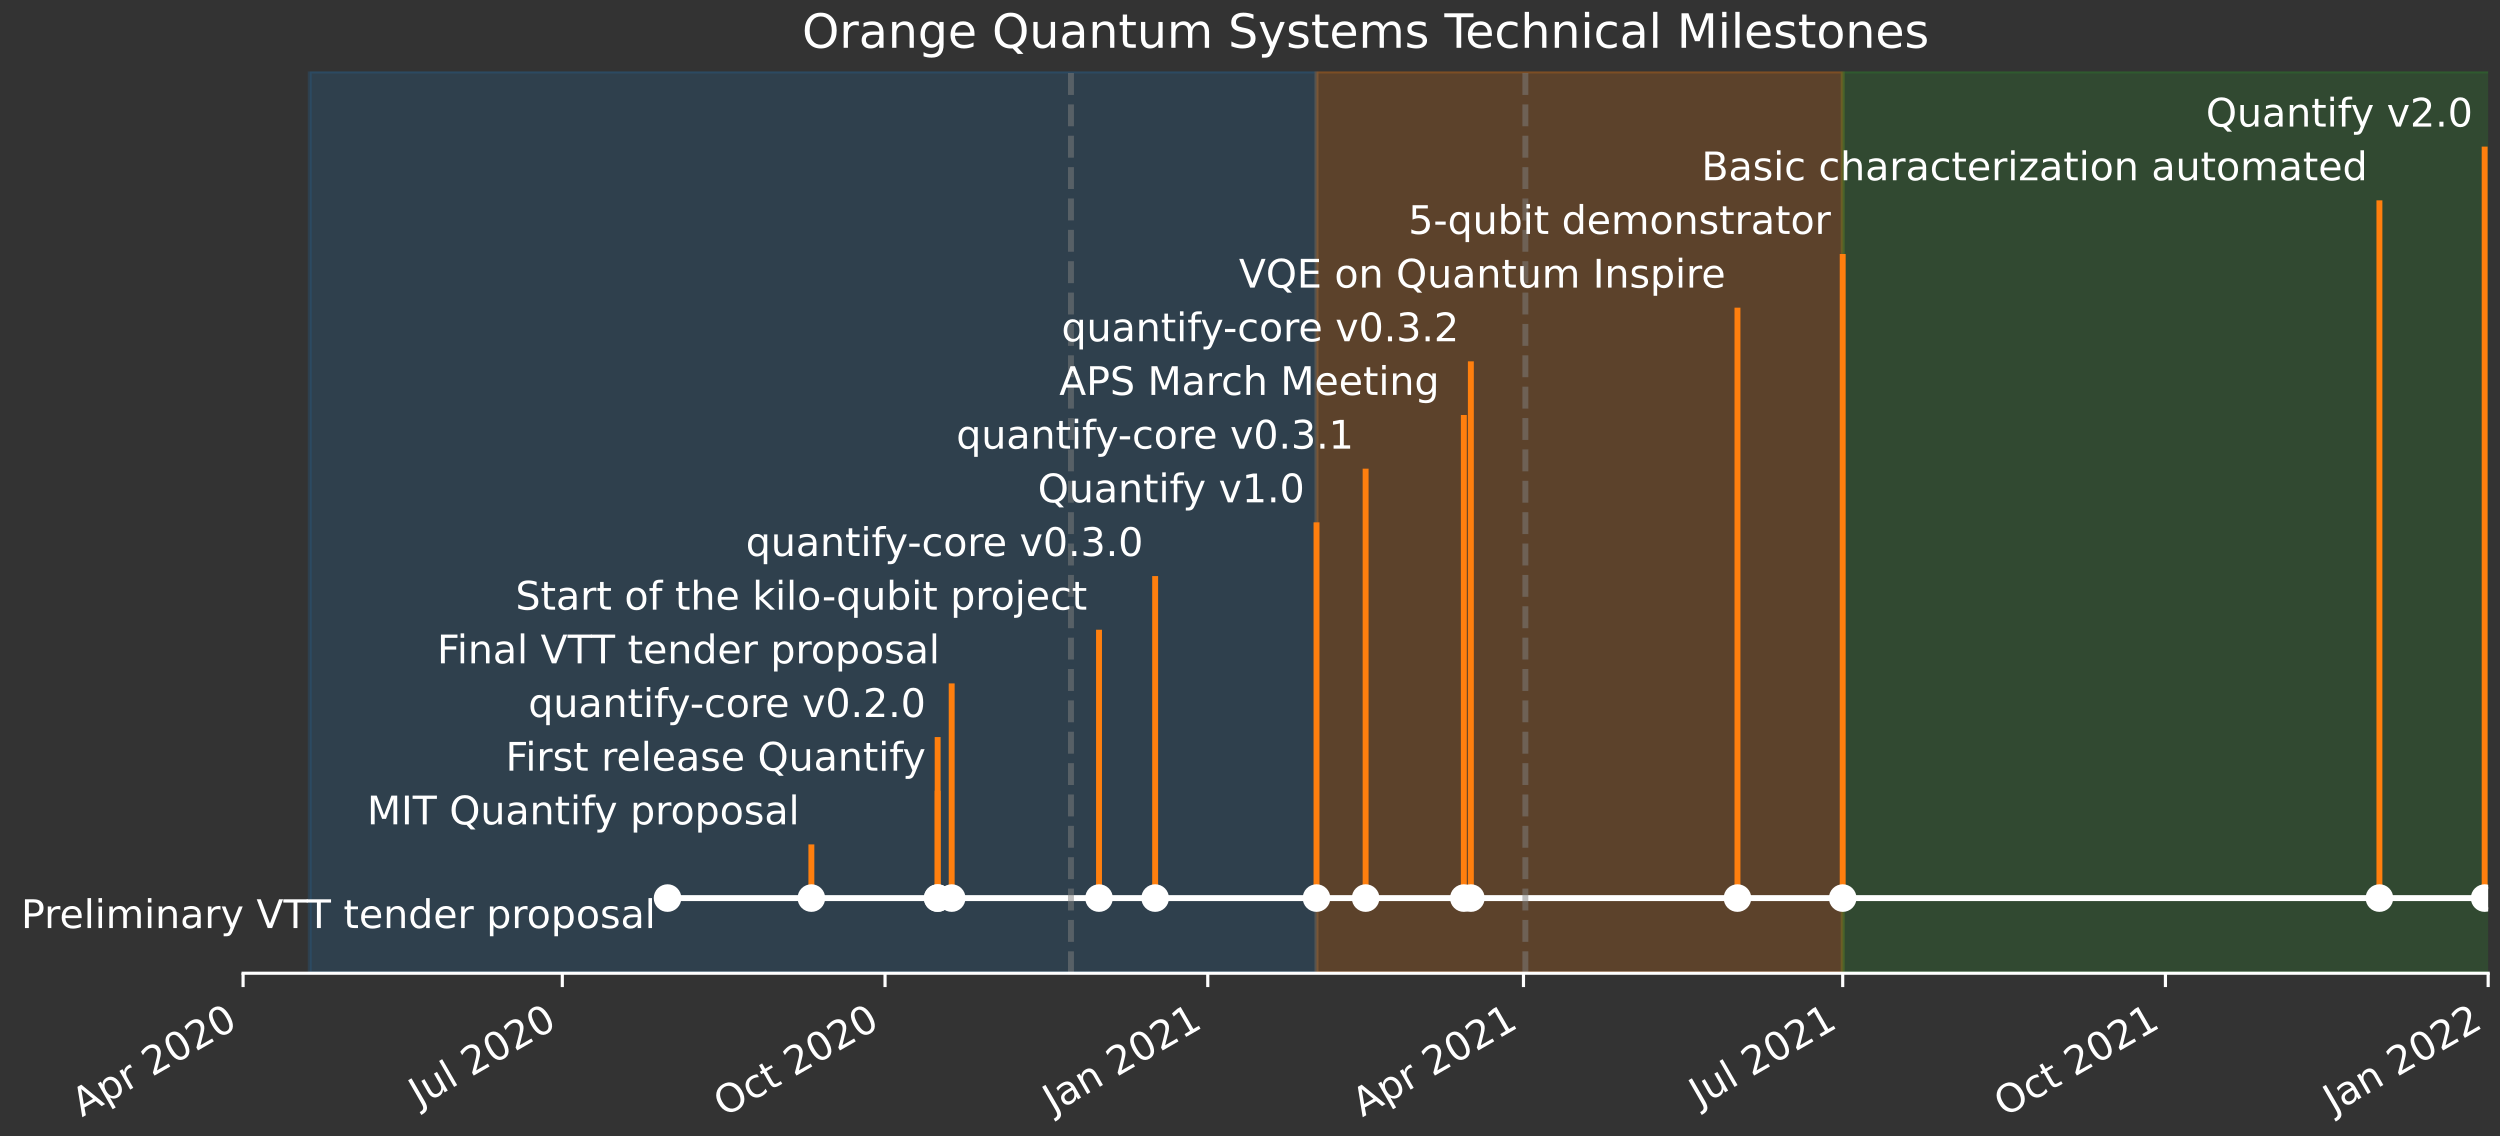 <?xml version="1.0" encoding="utf-8" standalone="no"?>
<!DOCTYPE svg PUBLIC "-//W3C//DTD SVG 1.1//EN"
  "http://www.w3.org/Graphics/SVG/1.1/DTD/svg11.dtd">
<!-- Created with matplotlib (https://matplotlib.org/) -->
<svg height="288pt" version="1.1" viewBox="0 0 633.6 288" width="633.6pt" xmlns="http://www.w3.org/2000/svg" xmlns:xlink="http://www.w3.org/1999/xlink">
 <rect x="0" y="0" width="633.6" height="288" fill="#333333" stroke="none"/>
 <defs>
  <style type="text/css">*{stroke-linecap:butt;stroke-linejoin:round;}</style>
 </defs>
 <g id="figure_1">
  <g id="patch_1">
   <path d="M 0 288 
L 633.6 288 
L 633.6 0 
L 0 0 
z
" style="fill:none;opacity:0;"/>
  </g>
  <g id="axes_1">
   <g id="patch_2">
    <path d="M 61.608 246.654 
L 630.6 246.654 
L 630.6 18.118 
L 61.608 18.118 
z
" style="fill:none;opacity:0;"/>
   </g>
   <g id="patch_3">
    <path clip-path="url(#pd75d0e7628)" d="M 78.5 246.654 
L 78.5 18.118 
L 333.657 18.118 
L 333.657 246.654 
z
" style="fill:#1f77b4;opacity:0.2;stroke:#1f77b4;stroke-linejoin:miter;"/>
   </g>
   <g id="patch_4">
    <path clip-path="url(#pd75d0e7628)" d="M 333.657 246.654 
L 333.657 18.118 
L 467.014 18.118 
L 467.014 246.654 
z
" style="fill:#ff7f0e;opacity:0.2;stroke:#ff7f0e;stroke-linejoin:miter;"/>
   </g>
   <g id="patch_5">
    <path clip-path="url(#pd75d0e7628)" d="M 467.014 246.654 
L 467.014 18.118 
L 1632.559 18.118 
L 1632.559 246.654 
z
" style="fill:#2ca02c;opacity:0.2;stroke:#2ca02c;stroke-linejoin:miter;"/>
   </g>
   <g id="matplotlib.axis_1">
    <g id="xtick_1">
     <g id="line2d_1">
      <defs>
       <path d="M 0 0 
L 0 3.5 
" id="m4b0758c181" style="stroke:#ffffff;stroke-width:0.8;"/>
      </defs>
      <g>
       <use style="fill:#ffffff;stroke:#ffffff;stroke-width:0.8;" x="61.608" xlink:href="#m4b0758c181" y="246.654"/>
      </g>
     </g>
     <g id="text_1">
      <!-- Apr 2020 -->
      <g style="fill:#ffffff;" transform="translate(20.793 283.199)rotate(-30)scale(0.1 -0.1)">
       <defs>
        <path d="M 34.188 63.188 
L 20.797 26.906 
L 47.609 26.906 
z
M 28.609 72.906 
L 39.797 72.906 
L 67.578 0 
L 57.328 0 
L 50.688 18.703 
L 17.828 18.703 
L 11.188 0 
L 0.781 0 
z
" id="DejaVuSans-65"/>
        <path d="M 18.109 8.203 
L 18.109 -20.797 
L 9.078 -20.797 
L 9.078 54.688 
L 18.109 54.688 
L 18.109 46.391 
Q 20.953 51.266 25.266 53.625 
Q 29.594 56 35.594 56 
Q 45.562 56 51.781 48.094 
Q 58.016 40.188 58.016 27.297 
Q 58.016 14.406 51.781 6.484 
Q 45.562 -1.422 35.594 -1.422 
Q 29.594 -1.422 25.266 0.953 
Q 20.953 3.328 18.109 8.203 
z
M 48.688 27.297 
Q 48.688 37.203 44.609 42.844 
Q 40.531 48.484 33.406 48.484 
Q 26.266 48.484 22.188 42.844 
Q 18.109 37.203 18.109 27.297 
Q 18.109 17.391 22.188 11.75 
Q 26.266 6.109 33.406 6.109 
Q 40.531 6.109 44.609 11.75 
Q 48.688 17.391 48.688 27.297 
z
" id="DejaVuSans-112"/>
        <path d="M 41.109 46.297 
Q 39.594 47.172 37.812 47.578 
Q 36.031 48 33.891 48 
Q 26.266 48 22.188 43.047 
Q 18.109 38.094 18.109 28.812 
L 18.109 0 
L 9.078 0 
L 9.078 54.688 
L 18.109 54.688 
L 18.109 46.188 
Q 20.953 51.172 25.484 53.578 
Q 30.031 56 36.531 56 
Q 37.453 56 38.578 55.875 
Q 39.703 55.766 41.062 55.516 
z
" id="DejaVuSans-114"/>
        <path id="DejaVuSans-32"/>
        <path d="M 19.188 8.297 
L 53.609 8.297 
L 53.609 0 
L 7.328 0 
L 7.328 8.297 
Q 12.938 14.109 22.625 23.891 
Q 32.328 33.688 34.812 36.531 
Q 39.547 41.844 41.422 45.531 
Q 43.312 49.219 43.312 52.781 
Q 43.312 58.594 39.234 62.25 
Q 35.156 65.922 28.609 65.922 
Q 23.969 65.922 18.812 64.312 
Q 13.672 62.703 7.812 59.422 
L 7.812 69.391 
Q 13.766 71.781 18.938 73 
Q 24.125 74.219 28.422 74.219 
Q 39.75 74.219 46.484 68.547 
Q 53.219 62.891 53.219 53.422 
Q 53.219 48.922 51.531 44.891 
Q 49.859 40.875 45.406 35.406 
Q 44.188 33.984 37.641 27.219 
Q 31.109 20.453 19.188 8.297 
z
" id="DejaVuSans-50"/>
        <path d="M 31.781 66.406 
Q 24.172 66.406 20.328 58.906 
Q 16.5 51.422 16.5 36.375 
Q 16.5 21.391 20.328 13.891 
Q 24.172 6.391 31.781 6.391 
Q 39.453 6.391 43.281 13.891 
Q 47.125 21.391 47.125 36.375 
Q 47.125 51.422 43.281 58.906 
Q 39.453 66.406 31.781 66.406 
z
M 31.781 74.219 
Q 44.047 74.219 50.516 64.516 
Q 56.984 54.828 56.984 36.375 
Q 56.984 17.969 50.516 8.266 
Q 44.047 -1.422 31.781 -1.422 
Q 19.531 -1.422 13.062 8.266 
Q 6.594 17.969 6.594 36.375 
Q 6.594 54.828 13.062 64.516 
Q 19.531 74.219 31.781 74.219 
z
" id="DejaVuSans-48"/>
       </defs>
       <use xlink:href="#DejaVuSans-65"/>
       <use x="68.408" xlink:href="#DejaVuSans-112"/>
       <use x="131.885" xlink:href="#DejaVuSans-114"/>
       <use x="172.998" xlink:href="#DejaVuSans-32"/>
       <use x="204.785" xlink:href="#DejaVuSans-50"/>
       <use x="268.408" xlink:href="#DejaVuSans-48"/>
       <use x="332.031" xlink:href="#DejaVuSans-50"/>
       <use x="395.654" xlink:href="#DejaVuSans-48"/>
      </g>
     </g>
    </g>
    <g id="xtick_2">
     <g id="line2d_2">
      <g>
       <use style="fill:#ffffff;stroke:#ffffff;stroke-width:0.8;" x="142.511" xlink:href="#m4b0758c181" y="246.654"/>
      </g>
     </g>
     <g id="text_2">
      <!-- Jul 2020 -->
      <g style="fill:#ffffff;" transform="translate(106.229 280.582)rotate(-30)scale(0.1 -0.1)">
       <defs>
        <path d="M 9.812 72.906 
L 19.672 72.906 
L 19.672 5.078 
Q 19.672 -8.109 14.672 -14.062 
Q 9.672 -20.016 -1.422 -20.016 
L -5.172 -20.016 
L -5.172 -11.719 
L -2.094 -11.719 
Q 4.438 -11.719 7.125 -8.047 
Q 9.812 -4.391 9.812 5.078 
z
" id="DejaVuSans-74"/>
        <path d="M 8.5 21.578 
L 8.5 54.688 
L 17.484 54.688 
L 17.484 21.922 
Q 17.484 14.156 20.5 10.266 
Q 23.531 6.391 29.594 6.391 
Q 36.859 6.391 41.078 11.031 
Q 45.312 15.672 45.312 23.688 
L 45.312 54.688 
L 54.297 54.688 
L 54.297 0 
L 45.312 0 
L 45.312 8.406 
Q 42.047 3.422 37.719 1 
Q 33.406 -1.422 27.688 -1.422 
Q 18.266 -1.422 13.375 4.438 
Q 8.5 10.297 8.5 21.578 
z
M 31.109 56 
z
" id="DejaVuSans-117"/>
        <path d="M 9.422 75.984 
L 18.406 75.984 
L 18.406 0 
L 9.422 0 
z
" id="DejaVuSans-108"/>
       </defs>
       <use xlink:href="#DejaVuSans-74"/>
       <use x="29.492" xlink:href="#DejaVuSans-117"/>
       <use x="92.871" xlink:href="#DejaVuSans-108"/>
       <use x="120.654" xlink:href="#DejaVuSans-32"/>
       <use x="152.441" xlink:href="#DejaVuSans-50"/>
       <use x="216.064" xlink:href="#DejaVuSans-48"/>
       <use x="279.688" xlink:href="#DejaVuSans-50"/>
       <use x="343.311" xlink:href="#DejaVuSans-48"/>
      </g>
     </g>
    </g>
    <g id="xtick_3">
     <g id="line2d_3">
      <g>
       <use style="fill:#ffffff;stroke:#ffffff;stroke-width:0.8;" x="224.304" xlink:href="#m4b0758c181" y="246.654"/>
      </g>
     </g>
     <g id="text_3">
      <!-- Oct 2020 -->
      <g style="fill:#ffffff;" transform="translate(183.497 283.194)rotate(-30)scale(0.1 -0.1)">
       <defs>
        <path d="M 39.406 66.219 
Q 28.656 66.219 22.328 58.203 
Q 16.016 50.203 16.016 36.375 
Q 16.016 22.609 22.328 14.594 
Q 28.656 6.594 39.406 6.594 
Q 50.141 6.594 56.422 14.594 
Q 62.703 22.609 62.703 36.375 
Q 62.703 50.203 56.422 58.203 
Q 50.141 66.219 39.406 66.219 
z
M 39.406 74.219 
Q 54.734 74.219 63.906 63.938 
Q 73.094 53.656 73.094 36.375 
Q 73.094 19.141 63.906 8.859 
Q 54.734 -1.422 39.406 -1.422 
Q 24.031 -1.422 14.812 8.828 
Q 5.609 19.094 5.609 36.375 
Q 5.609 53.656 14.812 63.938 
Q 24.031 74.219 39.406 74.219 
z
" id="DejaVuSans-79"/>
        <path d="M 48.781 52.594 
L 48.781 44.188 
Q 44.969 46.297 41.141 47.344 
Q 37.312 48.391 33.406 48.391 
Q 24.656 48.391 19.812 42.844 
Q 14.984 37.312 14.984 27.297 
Q 14.984 17.281 19.812 11.734 
Q 24.656 6.203 33.406 6.203 
Q 37.312 6.203 41.141 7.25 
Q 44.969 8.297 48.781 10.406 
L 48.781 2.094 
Q 45.016 0.344 40.984 -0.531 
Q 36.969 -1.422 32.422 -1.422 
Q 20.062 -1.422 12.781 6.344 
Q 5.516 14.109 5.516 27.297 
Q 5.516 40.672 12.859 48.328 
Q 20.219 56 33.016 56 
Q 37.156 56 41.109 55.141 
Q 45.062 54.297 48.781 52.594 
z
" id="DejaVuSans-99"/>
        <path d="M 18.312 70.219 
L 18.312 54.688 
L 36.812 54.688 
L 36.812 47.703 
L 18.312 47.703 
L 18.312 18.016 
Q 18.312 11.328 20.141 9.422 
Q 21.969 7.516 27.594 7.516 
L 36.812 7.516 
L 36.812 0 
L 27.594 0 
Q 17.188 0 13.234 3.875 
Q 9.281 7.766 9.281 18.016 
L 9.281 47.703 
L 2.688 47.703 
L 2.688 54.688 
L 9.281 54.688 
L 9.281 70.219 
z
" id="DejaVuSans-116"/>
       </defs>
       <use xlink:href="#DejaVuSans-79"/>
       <use x="78.711" xlink:href="#DejaVuSans-99"/>
       <use x="133.691" xlink:href="#DejaVuSans-116"/>
       <use x="172.9" xlink:href="#DejaVuSans-32"/>
       <use x="204.688" xlink:href="#DejaVuSans-50"/>
       <use x="268.311" xlink:href="#DejaVuSans-48"/>
       <use x="331.934" xlink:href="#DejaVuSans-50"/>
       <use x="395.557" xlink:href="#DejaVuSans-48"/>
      </g>
     </g>
    </g>
    <g id="xtick_4">
     <g id="line2d_4">
      <g>
       <use style="fill:#ffffff;stroke:#ffffff;stroke-width:0.8;" x="306.096" xlink:href="#m4b0758c181" y="246.654"/>
      </g>
     </g>
     <g id="text_4">
      <!-- Jan 2021 -->
      <g style="fill:#ffffff;" transform="translate(266.914 282.257)rotate(-30)scale(0.1 -0.1)">
       <defs>
        <path d="M 34.281 27.484 
Q 23.391 27.484 19.188 25 
Q 14.984 22.516 14.984 16.5 
Q 14.984 11.719 18.141 8.906 
Q 21.297 6.109 26.703 6.109 
Q 34.188 6.109 38.703 11.406 
Q 43.219 16.703 43.219 25.484 
L 43.219 27.484 
z
M 52.203 31.203 
L 52.203 0 
L 43.219 0 
L 43.219 8.297 
Q 40.141 3.328 35.547 0.953 
Q 30.953 -1.422 24.312 -1.422 
Q 15.922 -1.422 10.953 3.297 
Q 6 8.016 6 15.922 
Q 6 25.141 12.172 29.828 
Q 18.359 34.516 30.609 34.516 
L 43.219 34.516 
L 43.219 35.406 
Q 43.219 41.609 39.141 45 
Q 35.062 48.391 27.688 48.391 
Q 23 48.391 18.547 47.266 
Q 14.109 46.141 10.016 43.891 
L 10.016 52.203 
Q 14.938 54.109 19.578 55.047 
Q 24.219 56 28.609 56 
Q 40.484 56 46.344 49.844 
Q 52.203 43.703 52.203 31.203 
z
" id="DejaVuSans-97"/>
        <path d="M 54.891 33.016 
L 54.891 0 
L 45.906 0 
L 45.906 32.719 
Q 45.906 40.484 42.875 44.328 
Q 39.844 48.188 33.797 48.188 
Q 26.516 48.188 22.312 43.547 
Q 18.109 38.922 18.109 30.906 
L 18.109 0 
L 9.078 0 
L 9.078 54.688 
L 18.109 54.688 
L 18.109 46.188 
Q 21.344 51.125 25.703 53.562 
Q 30.078 56 35.797 56 
Q 45.219 56 50.047 50.172 
Q 54.891 44.344 54.891 33.016 
z
" id="DejaVuSans-110"/>
        <path d="M 12.406 8.297 
L 28.516 8.297 
L 28.516 63.922 
L 10.984 60.406 
L 10.984 69.391 
L 28.422 72.906 
L 38.281 72.906 
L 38.281 8.297 
L 54.391 8.297 
L 54.391 0 
L 12.406 0 
z
" id="DejaVuSans-49"/>
       </defs>
       <use xlink:href="#DejaVuSans-74"/>
       <use x="29.492" xlink:href="#DejaVuSans-97"/>
       <use x="90.771" xlink:href="#DejaVuSans-110"/>
       <use x="154.15" xlink:href="#DejaVuSans-32"/>
       <use x="185.938" xlink:href="#DejaVuSans-50"/>
       <use x="249.561" xlink:href="#DejaVuSans-48"/>
       <use x="313.184" xlink:href="#DejaVuSans-50"/>
       <use x="376.807" xlink:href="#DejaVuSans-49"/>
      </g>
     </g>
    </g>
    <g id="xtick_5">
     <g id="line2d_5">
      <g>
       <use style="fill:#ffffff;stroke:#ffffff;stroke-width:0.8;" x="386.111" xlink:href="#m4b0758c181" y="246.654"/>
      </g>
     </g>
     <g id="text_5">
      <!-- Apr 2021 -->
      <g style="fill:#ffffff;" transform="translate(345.296 283.199)rotate(-30)scale(0.1 -0.1)">
       <use xlink:href="#DejaVuSans-65"/>
       <use x="68.408" xlink:href="#DejaVuSans-112"/>
       <use x="131.885" xlink:href="#DejaVuSans-114"/>
       <use x="172.998" xlink:href="#DejaVuSans-32"/>
       <use x="204.785" xlink:href="#DejaVuSans-50"/>
       <use x="268.408" xlink:href="#DejaVuSans-48"/>
       <use x="332.031" xlink:href="#DejaVuSans-50"/>
       <use x="395.654" xlink:href="#DejaVuSans-49"/>
      </g>
     </g>
    </g>
    <g id="xtick_6">
     <g id="line2d_6">
      <g>
       <use style="fill:#ffffff;stroke:#ffffff;stroke-width:0.8;" x="467.014" xlink:href="#m4b0758c181" y="246.654"/>
      </g>
     </g>
     <g id="text_6">
      <!-- Jul 2021 -->
      <g style="fill:#ffffff;" transform="translate(430.733 280.582)rotate(-30)scale(0.1 -0.1)">
       <use xlink:href="#DejaVuSans-74"/>
       <use x="29.492" xlink:href="#DejaVuSans-117"/>
       <use x="92.871" xlink:href="#DejaVuSans-108"/>
       <use x="120.654" xlink:href="#DejaVuSans-32"/>
       <use x="152.441" xlink:href="#DejaVuSans-50"/>
       <use x="216.064" xlink:href="#DejaVuSans-48"/>
       <use x="279.688" xlink:href="#DejaVuSans-50"/>
       <use x="343.311" xlink:href="#DejaVuSans-49"/>
      </g>
     </g>
    </g>
    <g id="xtick_7">
     <g id="line2d_7">
      <g>
       <use style="fill:#ffffff;stroke:#ffffff;stroke-width:0.8;" x="548.807" xlink:href="#m4b0758c181" y="246.654"/>
      </g>
     </g>
     <g id="text_7">
      <!-- Oct 2021 -->
      <g style="fill:#ffffff;" transform="translate(508 283.194)rotate(-30)scale(0.1 -0.1)">
       <use xlink:href="#DejaVuSans-79"/>
       <use x="78.711" xlink:href="#DejaVuSans-99"/>
       <use x="133.691" xlink:href="#DejaVuSans-116"/>
       <use x="172.9" xlink:href="#DejaVuSans-32"/>
       <use x="204.688" xlink:href="#DejaVuSans-50"/>
       <use x="268.311" xlink:href="#DejaVuSans-48"/>
       <use x="331.934" xlink:href="#DejaVuSans-50"/>
       <use x="395.557" xlink:href="#DejaVuSans-49"/>
      </g>
     </g>
    </g>
    <g id="xtick_8">
     <g id="line2d_8">
      <g>
       <use style="fill:#ffffff;stroke:#ffffff;stroke-width:0.8;" x="630.6" xlink:href="#m4b0758c181" y="246.654"/>
      </g>
     </g>
     <g id="text_8">
      <!-- Jan 2022 -->
      <g style="fill:#ffffff;" transform="translate(591.417 282.257)rotate(-30)scale(0.1 -0.1)">
       <use xlink:href="#DejaVuSans-74"/>
       <use x="29.492" xlink:href="#DejaVuSans-97"/>
       <use x="90.771" xlink:href="#DejaVuSans-110"/>
       <use x="154.15" xlink:href="#DejaVuSans-32"/>
       <use x="185.938" xlink:href="#DejaVuSans-50"/>
       <use x="249.561" xlink:href="#DejaVuSans-48"/>
       <use x="313.184" xlink:href="#DejaVuSans-50"/>
       <use x="376.807" xlink:href="#DejaVuSans-50"/>
      </g>
     </g>
    </g>
   </g>
   <g id="LineCollection_1">
    <path clip-path="url(#pd75d0e7628)" d="M 169.183 227.61 
L 169.183 227.61 
" style="fill:none;stroke:#ff7f0e;stroke-width:1.5;"/>
    <path clip-path="url(#pd75d0e7628)" d="M 205.634 227.61 
L 205.634 214.006 
" style="fill:none;stroke:#ff7f0e;stroke-width:1.5;"/>
    <path clip-path="url(#pd75d0e7628)" d="M 237.64 227.61 
L 237.64 200.403 
" style="fill:none;stroke:#ff7f0e;stroke-width:1.5;"/>
    <path clip-path="url(#pd75d0e7628)" d="M 237.64 227.61 
L 237.64 186.8 
" style="fill:none;stroke:#ff7f0e;stroke-width:1.5;"/>
    <path clip-path="url(#pd75d0e7628)" d="M 241.196 227.61 
L 241.196 173.196 
" style="fill:none;stroke:#ff7f0e;stroke-width:1.5;"/>
    <path clip-path="url(#pd75d0e7628)" d="M 278.536 227.61 
L 278.536 159.593 
" style="fill:none;stroke:#ff7f0e;stroke-width:1.5;"/>
    <path clip-path="url(#pd75d0e7628)" d="M 292.761 227.61 
L 292.761 145.99 
" style="fill:none;stroke:#ff7f0e;stroke-width:1.5;"/>
    <path clip-path="url(#pd75d0e7628)" d="M 333.657 227.61 
L 333.657 132.386 
" style="fill:none;stroke:#ff7f0e;stroke-width:1.5;"/>
    <path clip-path="url(#pd75d0e7628)" d="M 346.104 227.61 
L 346.104 118.783 
" style="fill:none;stroke:#ff7f0e;stroke-width:1.5;"/>
    <path clip-path="url(#pd75d0e7628)" d="M 370.997 227.61 
L 370.997 105.18 
" style="fill:none;stroke:#ff7f0e;stroke-width:1.5;"/>
    <path clip-path="url(#pd75d0e7628)" d="M 372.775 227.61 
L 372.775 91.576 
" style="fill:none;stroke:#ff7f0e;stroke-width:1.5;"/>
    <path clip-path="url(#pd75d0e7628)" d="M 440.343 227.61 
L 440.343 77.973 
" style="fill:none;stroke:#ff7f0e;stroke-width:1.5;"/>
    <path clip-path="url(#pd75d0e7628)" d="M 467.014 227.61 
L 467.014 64.37 
" style="fill:none;stroke:#ff7f0e;stroke-width:1.5;"/>
    <path clip-path="url(#pd75d0e7628)" d="M 603.039 227.61 
L 603.039 50.766 
" style="fill:none;stroke:#ff7f0e;stroke-width:1.5;"/>
    <path clip-path="url(#pd75d0e7628)" d="M 629.711 227.61 
L 629.711 37.163 
" style="fill:none;stroke:#ff7f0e;stroke-width:1.5;"/>
   </g>
   <g id="line2d_9">
    <path clip-path="url(#pd75d0e7628)" d="M 169.183 227.61 
L 205.634 227.61 
L 237.64 227.61 
L 237.64 227.61 
L 241.196 227.61 
L 278.536 227.61 
L 292.761 227.61 
L 333.657 227.61 
L 346.104 227.61 
L 370.997 227.61 
L 372.775 227.61 
L 440.343 227.61 
L 467.014 227.61 
L 603.039 227.61 
L 629.711 227.61 
" style="fill:none;stroke:#ffffff;stroke-linecap:square;stroke-width:1.5;"/>
    <defs>
     <path d="M 0 3 
C 0.796 3 1.559 2.684 2.121 2.121 
C 2.684 1.559 3 0.796 3 0 
C 3 -0.796 2.684 -1.559 2.121 -2.121 
C 1.559 -2.684 0.796 -3 0 -3 
C -0.796 -3 -1.559 -2.684 -2.121 -2.121 
C -2.684 -1.559 -3 -0.796 -3 0 
C -3 0.796 -2.684 1.559 -2.121 2.121 
C -1.559 2.684 -0.796 3 0 3 
z
" id="m49ea176baf" style="stroke:#ffffff;"/>
    </defs>
    <g clip-path="url(#pd75d0e7628)">
     <use style="fill:#ffffff;stroke:#ffffff;" x="169.183" xlink:href="#m49ea176baf" y="227.61"/>
     <use style="fill:#ffffff;stroke:#ffffff;" x="205.634" xlink:href="#m49ea176baf" y="227.61"/>
     <use style="fill:#ffffff;stroke:#ffffff;" x="237.64" xlink:href="#m49ea176baf" y="227.61"/>
     <use style="fill:#ffffff;stroke:#ffffff;" x="237.64" xlink:href="#m49ea176baf" y="227.61"/>
     <use style="fill:#ffffff;stroke:#ffffff;" x="241.196" xlink:href="#m49ea176baf" y="227.61"/>
     <use style="fill:#ffffff;stroke:#ffffff;" x="278.536" xlink:href="#m49ea176baf" y="227.61"/>
     <use style="fill:#ffffff;stroke:#ffffff;" x="292.761" xlink:href="#m49ea176baf" y="227.61"/>
     <use style="fill:#ffffff;stroke:#ffffff;" x="333.657" xlink:href="#m49ea176baf" y="227.61"/>
     <use style="fill:#ffffff;stroke:#ffffff;" x="346.104" xlink:href="#m49ea176baf" y="227.61"/>
     <use style="fill:#ffffff;stroke:#ffffff;" x="370.997" xlink:href="#m49ea176baf" y="227.61"/>
     <use style="fill:#ffffff;stroke:#ffffff;" x="372.775" xlink:href="#m49ea176baf" y="227.61"/>
     <use style="fill:#ffffff;stroke:#ffffff;" x="440.343" xlink:href="#m49ea176baf" y="227.61"/>
     <use style="fill:#ffffff;stroke:#ffffff;" x="467.014" xlink:href="#m49ea176baf" y="227.61"/>
     <use style="fill:#ffffff;stroke:#ffffff;" x="603.039" xlink:href="#m49ea176baf" y="227.61"/>
     <use style="fill:#ffffff;stroke:#ffffff;" x="629.711" xlink:href="#m49ea176baf" y="227.61"/>
    </g>
   </g>
   <g id="line2d_10">
    <path clip-path="url(#pd75d0e7628)" d="M 271.423 246.654 
L 271.423 18.118 
" style="fill:none;stroke:#808080;stroke-dasharray:5.55,2.4;stroke-dashoffset:0;stroke-opacity:0.5;stroke-width:1.5;"/>
   </g>
   <g id="line2d_11">
    <path clip-path="url(#pd75d0e7628)" d="M 386.588 246.654 
L 386.588 18.118 
" style="fill:none;stroke:#808080;stroke-dasharray:5.55,2.4;stroke-dashoffset:0;stroke-opacity:0.5;stroke-width:1.5;"/>
   </g>
   <g id="patch_6">
    <path d="M 61.608 246.654 
L 630.6 246.654 
" style="fill:none;stroke:#ffffff;stroke-linecap:square;stroke-linejoin:miter;stroke-width:0.8;"/>
   </g>
   <g id="text_9">
    <!-- Preliminary VTT tender proposal -->
    <g style="fill:#ffffff;" transform="translate(5.344 235.208)scale(0.1 -0.1)">
     <defs>
      <path d="M 19.672 64.797 
L 19.672 37.406 
L 32.078 37.406 
Q 38.969 37.406 42.719 40.969 
Q 46.484 44.531 46.484 51.125 
Q 46.484 57.672 42.719 61.234 
Q 38.969 64.797 32.078 64.797 
z
M 9.812 72.906 
L 32.078 72.906 
Q 44.344 72.906 50.609 67.359 
Q 56.891 61.812 56.891 51.125 
Q 56.891 40.328 50.609 34.812 
Q 44.344 29.297 32.078 29.297 
L 19.672 29.297 
L 19.672 0 
L 9.812 0 
z
" id="DejaVuSans-80"/>
      <path d="M 56.203 29.594 
L 56.203 25.203 
L 14.891 25.203 
Q 15.484 15.922 20.484 11.062 
Q 25.484 6.203 34.422 6.203 
Q 39.594 6.203 44.453 7.469 
Q 49.312 8.734 54.109 11.281 
L 54.109 2.781 
Q 49.266 0.734 44.188 -0.344 
Q 39.109 -1.422 33.891 -1.422 
Q 20.797 -1.422 13.156 6.188 
Q 5.516 13.812 5.516 26.812 
Q 5.516 40.234 12.766 48.109 
Q 20.016 56 32.328 56 
Q 43.359 56 49.781 48.891 
Q 56.203 41.797 56.203 29.594 
z
M 47.219 32.234 
Q 47.125 39.594 43.094 43.984 
Q 39.062 48.391 32.422 48.391 
Q 24.906 48.391 20.391 44.141 
Q 15.875 39.891 15.188 32.172 
z
" id="DejaVuSans-101"/>
      <path d="M 9.422 54.688 
L 18.406 54.688 
L 18.406 0 
L 9.422 0 
z
M 9.422 75.984 
L 18.406 75.984 
L 18.406 64.594 
L 9.422 64.594 
z
" id="DejaVuSans-105"/>
      <path d="M 52 44.188 
Q 55.375 50.25 60.062 53.125 
Q 64.75 56 71.094 56 
Q 79.641 56 84.281 50.016 
Q 88.922 44.047 88.922 33.016 
L 88.922 0 
L 79.891 0 
L 79.891 32.719 
Q 79.891 40.578 77.094 44.375 
Q 74.312 48.188 68.609 48.188 
Q 61.625 48.188 57.562 43.547 
Q 53.516 38.922 53.516 30.906 
L 53.516 0 
L 44.484 0 
L 44.484 32.719 
Q 44.484 40.625 41.703 44.406 
Q 38.922 48.188 33.109 48.188 
Q 26.219 48.188 22.156 43.531 
Q 18.109 38.875 18.109 30.906 
L 18.109 0 
L 9.078 0 
L 9.078 54.688 
L 18.109 54.688 
L 18.109 46.188 
Q 21.188 51.219 25.484 53.609 
Q 29.781 56 35.688 56 
Q 41.656 56 45.828 52.969 
Q 50 49.953 52 44.188 
z
" id="DejaVuSans-109"/>
      <path d="M 32.172 -5.078 
Q 28.375 -14.844 24.75 -17.812 
Q 21.141 -20.797 15.094 -20.797 
L 7.906 -20.797 
L 7.906 -13.281 
L 13.188 -13.281 
Q 16.891 -13.281 18.938 -11.516 
Q 21 -9.766 23.484 -3.219 
L 25.094 0.875 
L 2.984 54.688 
L 12.5 54.688 
L 29.594 11.922 
L 46.688 54.688 
L 56.203 54.688 
z
" id="DejaVuSans-121"/>
      <path d="M 28.609 0 
L 0.781 72.906 
L 11.078 72.906 
L 34.188 11.531 
L 57.328 72.906 
L 67.578 72.906 
L 39.797 0 
z
" id="DejaVuSans-86"/>
      <path d="M -0.297 72.906 
L 61.375 72.906 
L 61.375 64.594 
L 35.5 64.594 
L 35.5 0 
L 25.594 0 
L 25.594 64.594 
L -0.297 64.594 
z
" id="DejaVuSans-84"/>
      <path d="M 45.406 46.391 
L 45.406 75.984 
L 54.391 75.984 
L 54.391 0 
L 45.406 0 
L 45.406 8.203 
Q 42.578 3.328 38.25 0.953 
Q 33.938 -1.422 27.875 -1.422 
Q 17.969 -1.422 11.734 6.484 
Q 5.516 14.406 5.516 27.297 
Q 5.516 40.188 11.734 48.094 
Q 17.969 56 27.875 56 
Q 33.938 56 38.25 53.625 
Q 42.578 51.266 45.406 46.391 
z
M 14.797 27.297 
Q 14.797 17.391 18.875 11.75 
Q 22.953 6.109 30.078 6.109 
Q 37.203 6.109 41.297 11.75 
Q 45.406 17.391 45.406 27.297 
Q 45.406 37.203 41.297 42.844 
Q 37.203 48.484 30.078 48.484 
Q 22.953 48.484 18.875 42.844 
Q 14.797 37.203 14.797 27.297 
z
" id="DejaVuSans-100"/>
      <path d="M 30.609 48.391 
Q 23.391 48.391 19.188 42.75 
Q 14.984 37.109 14.984 27.297 
Q 14.984 17.484 19.156 11.844 
Q 23.344 6.203 30.609 6.203 
Q 37.797 6.203 41.984 11.859 
Q 46.188 17.531 46.188 27.297 
Q 46.188 37.016 41.984 42.703 
Q 37.797 48.391 30.609 48.391 
z
M 30.609 56 
Q 42.328 56 49.016 48.375 
Q 55.719 40.766 55.719 27.297 
Q 55.719 13.875 49.016 6.219 
Q 42.328 -1.422 30.609 -1.422 
Q 18.844 -1.422 12.172 6.219 
Q 5.516 13.875 5.516 27.297 
Q 5.516 40.766 12.172 48.375 
Q 18.844 56 30.609 56 
z
" id="DejaVuSans-111"/>
      <path d="M 44.281 53.078 
L 44.281 44.578 
Q 40.484 46.531 36.375 47.5 
Q 32.281 48.484 27.875 48.484 
Q 21.188 48.484 17.844 46.438 
Q 14.5 44.391 14.5 40.281 
Q 14.5 37.156 16.891 35.375 
Q 19.281 33.594 26.516 31.984 
L 29.594 31.297 
Q 39.156 29.25 43.188 25.516 
Q 47.219 21.781 47.219 15.094 
Q 47.219 7.469 41.188 3.016 
Q 35.156 -1.422 24.609 -1.422 
Q 20.219 -1.422 15.453 -0.562 
Q 10.688 0.297 5.422 2 
L 5.422 11.281 
Q 10.406 8.688 15.234 7.391 
Q 20.062 6.109 24.812 6.109 
Q 31.156 6.109 34.562 8.281 
Q 37.984 10.453 37.984 14.406 
Q 37.984 18.062 35.516 20.016 
Q 33.062 21.969 24.703 23.781 
L 21.578 24.516 
Q 13.234 26.266 9.516 29.906 
Q 5.812 33.547 5.812 39.891 
Q 5.812 47.609 11.281 51.797 
Q 16.75 56 26.812 56 
Q 31.781 56 36.172 55.266 
Q 40.578 54.547 44.281 53.078 
z
" id="DejaVuSans-115"/>
     </defs>
     <use xlink:href="#DejaVuSans-80"/>
     <use x="58.553" xlink:href="#DejaVuSans-114"/>
     <use x="97.416" xlink:href="#DejaVuSans-101"/>
     <use x="158.939" xlink:href="#DejaVuSans-108"/>
     <use x="186.723" xlink:href="#DejaVuSans-105"/>
     <use x="214.506" xlink:href="#DejaVuSans-109"/>
     <use x="311.918" xlink:href="#DejaVuSans-105"/>
     <use x="339.701" xlink:href="#DejaVuSans-110"/>
     <use x="403.08" xlink:href="#DejaVuSans-97"/>
     <use x="464.359" xlink:href="#DejaVuSans-114"/>
     <use x="505.473" xlink:href="#DejaVuSans-121"/>
     <use x="564.652" xlink:href="#DejaVuSans-32"/>
     <use x="596.439" xlink:href="#DejaVuSans-86"/>
     <use x="664.848" xlink:href="#DejaVuSans-84"/>
     <use x="724.182" xlink:href="#DejaVuSans-84"/>
     <use x="785.266" xlink:href="#DejaVuSans-32"/>
     <use x="817.053" xlink:href="#DejaVuSans-116"/>
     <use x="856.262" xlink:href="#DejaVuSans-101"/>
     <use x="917.785" xlink:href="#DejaVuSans-110"/>
     <use x="981.164" xlink:href="#DejaVuSans-100"/>
     <use x="1044.641" xlink:href="#DejaVuSans-101"/>
     <use x="1106.164" xlink:href="#DejaVuSans-114"/>
     <use x="1147.277" xlink:href="#DejaVuSans-32"/>
     <use x="1179.064" xlink:href="#DejaVuSans-112"/>
     <use x="1242.541" xlink:href="#DejaVuSans-114"/>
     <use x="1281.404" xlink:href="#DejaVuSans-111"/>
     <use x="1342.586" xlink:href="#DejaVuSans-112"/>
     <use x="1406.062" xlink:href="#DejaVuSans-111"/>
     <use x="1467.244" xlink:href="#DejaVuSans-115"/>
     <use x="1519.344" xlink:href="#DejaVuSans-97"/>
     <use x="1580.623" xlink:href="#DejaVuSans-108"/>
    </g>
   </g>
   <g id="text_10">
    <!-- MIT Quantify proposal -->
    <g style="fill:#ffffff;" transform="translate(93.018 208.927)scale(0.1 -0.1)">
     <defs>
      <path d="M 9.812 72.906 
L 24.516 72.906 
L 43.109 23.297 
L 61.812 72.906 
L 76.516 72.906 
L 76.516 0 
L 66.891 0 
L 66.891 64.016 
L 48.094 14.016 
L 38.188 14.016 
L 19.391 64.016 
L 19.391 0 
L 9.812 0 
z
" id="DejaVuSans-77"/>
      <path d="M 9.812 72.906 
L 19.672 72.906 
L 19.672 0 
L 9.812 0 
z
" id="DejaVuSans-73"/>
      <path d="M 39.406 66.219 
Q 28.656 66.219 22.328 58.203 
Q 16.016 50.203 16.016 36.375 
Q 16.016 22.609 22.328 14.594 
Q 28.656 6.594 39.406 6.594 
Q 50.141 6.594 56.422 14.594 
Q 62.703 22.609 62.703 36.375 
Q 62.703 50.203 56.422 58.203 
Q 50.141 66.219 39.406 66.219 
z
M 53.219 1.312 
L 66.219 -12.891 
L 54.297 -12.891 
L 43.5 -1.219 
Q 41.891 -1.312 41.031 -1.359 
Q 40.188 -1.422 39.406 -1.422 
Q 24.031 -1.422 14.812 8.859 
Q 5.609 19.141 5.609 36.375 
Q 5.609 53.656 14.812 63.938 
Q 24.031 74.219 39.406 74.219 
Q 54.734 74.219 63.906 63.938 
Q 73.094 53.656 73.094 36.375 
Q 73.094 23.688 67.984 14.641 
Q 62.891 5.609 53.219 1.312 
z
" id="DejaVuSans-81"/>
      <path d="M 37.109 75.984 
L 37.109 68.5 
L 28.516 68.5 
Q 23.688 68.5 21.797 66.547 
Q 19.922 64.594 19.922 59.516 
L 19.922 54.688 
L 34.719 54.688 
L 34.719 47.703 
L 19.922 47.703 
L 19.922 0 
L 10.891 0 
L 10.891 47.703 
L 2.297 47.703 
L 2.297 54.688 
L 10.891 54.688 
L 10.891 58.5 
Q 10.891 67.625 15.141 71.797 
Q 19.391 75.984 28.609 75.984 
z
" id="DejaVuSans-102"/>
     </defs>
     <use xlink:href="#DejaVuSans-77"/>
     <use x="86.279" xlink:href="#DejaVuSans-73"/>
     <use x="115.771" xlink:href="#DejaVuSans-84"/>
     <use x="176.855" xlink:href="#DejaVuSans-32"/>
     <use x="208.643" xlink:href="#DejaVuSans-81"/>
     <use x="287.354" xlink:href="#DejaVuSans-117"/>
     <use x="350.732" xlink:href="#DejaVuSans-97"/>
     <use x="412.012" xlink:href="#DejaVuSans-110"/>
     <use x="475.391" xlink:href="#DejaVuSans-116"/>
     <use x="514.6" xlink:href="#DejaVuSans-105"/>
     <use x="542.383" xlink:href="#DejaVuSans-102"/>
     <use x="575.838" xlink:href="#DejaVuSans-121"/>
     <use x="635.018" xlink:href="#DejaVuSans-32"/>
     <use x="666.805" xlink:href="#DejaVuSans-112"/>
     <use x="730.281" xlink:href="#DejaVuSans-114"/>
     <use x="769.145" xlink:href="#DejaVuSans-111"/>
     <use x="830.326" xlink:href="#DejaVuSans-112"/>
     <use x="893.803" xlink:href="#DejaVuSans-111"/>
     <use x="954.984" xlink:href="#DejaVuSans-115"/>
     <use x="1007.084" xlink:href="#DejaVuSans-97"/>
     <use x="1068.363" xlink:href="#DejaVuSans-108"/>
    </g>
   </g>
   <g id="text_11">
    <!-- First release Quantify -->
    <g style="fill:#ffffff;" transform="translate(128.14 195.323)scale(0.1 -0.1)">
     <defs>
      <path d="M 9.812 72.906 
L 51.703 72.906 
L 51.703 64.594 
L 19.672 64.594 
L 19.672 43.109 
L 48.578 43.109 
L 48.578 34.812 
L 19.672 34.812 
L 19.672 0 
L 9.812 0 
z
" id="DejaVuSans-70"/>
     </defs>
     <use xlink:href="#DejaVuSans-70"/>
     <use x="50.27" xlink:href="#DejaVuSans-105"/>
     <use x="78.053" xlink:href="#DejaVuSans-114"/>
     <use x="119.166" xlink:href="#DejaVuSans-115"/>
     <use x="171.266" xlink:href="#DejaVuSans-116"/>
     <use x="210.475" xlink:href="#DejaVuSans-32"/>
     <use x="242.262" xlink:href="#DejaVuSans-114"/>
     <use x="281.125" xlink:href="#DejaVuSans-101"/>
     <use x="342.648" xlink:href="#DejaVuSans-108"/>
     <use x="370.432" xlink:href="#DejaVuSans-101"/>
     <use x="431.955" xlink:href="#DejaVuSans-97"/>
     <use x="493.234" xlink:href="#DejaVuSans-115"/>
     <use x="545.334" xlink:href="#DejaVuSans-101"/>
     <use x="606.857" xlink:href="#DejaVuSans-32"/>
     <use x="638.645" xlink:href="#DejaVuSans-81"/>
     <use x="717.355" xlink:href="#DejaVuSans-117"/>
     <use x="780.734" xlink:href="#DejaVuSans-97"/>
     <use x="842.014" xlink:href="#DejaVuSans-110"/>
     <use x="905.393" xlink:href="#DejaVuSans-116"/>
     <use x="944.602" xlink:href="#DejaVuSans-105"/>
     <use x="972.385" xlink:href="#DejaVuSans-102"/>
     <use x="1005.84" xlink:href="#DejaVuSans-121"/>
    </g>
   </g>
   <g id="text_12">
    <!-- quantify-core v0.2.0 -->
    <g style="fill:#ffffff;" transform="translate(133.896 181.72)scale(0.1 -0.1)">
     <defs>
      <path d="M 14.797 27.297 
Q 14.797 17.391 18.875 11.75 
Q 22.953 6.109 30.078 6.109 
Q 37.203 6.109 41.297 11.75 
Q 45.406 17.391 45.406 27.297 
Q 45.406 37.203 41.297 42.844 
Q 37.203 48.484 30.078 48.484 
Q 22.953 48.484 18.875 42.844 
Q 14.797 37.203 14.797 27.297 
z
M 45.406 8.203 
Q 42.578 3.328 38.25 0.953 
Q 33.938 -1.422 27.875 -1.422 
Q 17.969 -1.422 11.734 6.484 
Q 5.516 14.406 5.516 27.297 
Q 5.516 40.188 11.734 48.094 
Q 17.969 56 27.875 56 
Q 33.938 56 38.25 53.625 
Q 42.578 51.266 45.406 46.391 
L 45.406 54.688 
L 54.391 54.688 
L 54.391 -20.797 
L 45.406 -20.797 
z
" id="DejaVuSans-113"/>
      <path d="M 4.891 31.391 
L 31.203 31.391 
L 31.203 23.391 
L 4.891 23.391 
z
" id="DejaVuSans-45"/>
      <path d="M 2.984 54.688 
L 12.5 54.688 
L 29.594 8.797 
L 46.688 54.688 
L 56.203 54.688 
L 35.688 0 
L 23.484 0 
z
" id="DejaVuSans-118"/>
      <path d="M 10.688 12.406 
L 21 12.406 
L 21 0 
L 10.688 0 
z
" id="DejaVuSans-46"/>
     </defs>
     <use xlink:href="#DejaVuSans-113"/>
     <use x="63.477" xlink:href="#DejaVuSans-117"/>
     <use x="126.855" xlink:href="#DejaVuSans-97"/>
     <use x="188.135" xlink:href="#DejaVuSans-110"/>
     <use x="251.514" xlink:href="#DejaVuSans-116"/>
     <use x="290.723" xlink:href="#DejaVuSans-105"/>
     <use x="318.506" xlink:href="#DejaVuSans-102"/>
     <use x="351.961" xlink:href="#DejaVuSans-121"/>
     <use x="409.391" xlink:href="#DejaVuSans-45"/>
     <use x="445.475" xlink:href="#DejaVuSans-99"/>
     <use x="500.455" xlink:href="#DejaVuSans-111"/>
     <use x="561.637" xlink:href="#DejaVuSans-114"/>
     <use x="600.5" xlink:href="#DejaVuSans-101"/>
     <use x="662.023" xlink:href="#DejaVuSans-32"/>
     <use x="693.811" xlink:href="#DejaVuSans-118"/>
     <use x="752.99" xlink:href="#DejaVuSans-48"/>
     <use x="816.613" xlink:href="#DejaVuSans-46"/>
     <use x="848.4" xlink:href="#DejaVuSans-50"/>
     <use x="912.023" xlink:href="#DejaVuSans-46"/>
     <use x="943.811" xlink:href="#DejaVuSans-48"/>
    </g>
   </g>
   <g id="text_13">
    <!-- Final VTT tender proposal -->
    <g style="fill:#ffffff;" transform="translate(110.772 168.117)scale(0.1 -0.1)">
     <use xlink:href="#DejaVuSans-70"/>
     <use x="50.27" xlink:href="#DejaVuSans-105"/>
     <use x="78.053" xlink:href="#DejaVuSans-110"/>
     <use x="141.432" xlink:href="#DejaVuSans-97"/>
     <use x="202.711" xlink:href="#DejaVuSans-108"/>
     <use x="230.494" xlink:href="#DejaVuSans-32"/>
     <use x="262.281" xlink:href="#DejaVuSans-86"/>
     <use x="330.689" xlink:href="#DejaVuSans-84"/>
     <use x="390.023" xlink:href="#DejaVuSans-84"/>
     <use x="451.107" xlink:href="#DejaVuSans-32"/>
     <use x="482.895" xlink:href="#DejaVuSans-116"/>
     <use x="522.104" xlink:href="#DejaVuSans-101"/>
     <use x="583.627" xlink:href="#DejaVuSans-110"/>
     <use x="647.006" xlink:href="#DejaVuSans-100"/>
     <use x="710.482" xlink:href="#DejaVuSans-101"/>
     <use x="772.006" xlink:href="#DejaVuSans-114"/>
     <use x="813.119" xlink:href="#DejaVuSans-32"/>
     <use x="844.906" xlink:href="#DejaVuSans-112"/>
     <use x="908.383" xlink:href="#DejaVuSans-114"/>
     <use x="947.246" xlink:href="#DejaVuSans-111"/>
     <use x="1008.428" xlink:href="#DejaVuSans-112"/>
     <use x="1071.904" xlink:href="#DejaVuSans-111"/>
     <use x="1133.086" xlink:href="#DejaVuSans-115"/>
     <use x="1185.186" xlink:href="#DejaVuSans-97"/>
     <use x="1246.465" xlink:href="#DejaVuSans-108"/>
    </g>
   </g>
   <g id="text_14">
    <!-- Start of the kilo-qubit project -->
    <g style="fill:#ffffff;" transform="translate(130.648 154.513)scale(0.1 -0.1)">
     <defs>
      <path d="M 53.516 70.516 
L 53.516 60.891 
Q 47.906 63.578 42.922 64.891 
Q 37.938 66.219 33.297 66.219 
Q 25.25 66.219 20.875 63.094 
Q 16.5 59.969 16.5 54.203 
Q 16.5 49.359 19.406 46.891 
Q 22.312 44.438 30.422 42.922 
L 36.375 41.703 
Q 47.406 39.594 52.656 34.297 
Q 57.906 29 57.906 20.125 
Q 57.906 9.516 50.797 4.047 
Q 43.703 -1.422 29.984 -1.422 
Q 24.812 -1.422 18.969 -0.25 
Q 13.141 0.922 6.891 3.219 
L 6.891 13.375 
Q 12.891 10.016 18.656 8.297 
Q 24.422 6.594 29.984 6.594 
Q 38.422 6.594 43.016 9.906 
Q 47.609 13.234 47.609 19.391 
Q 47.609 24.75 44.312 27.781 
Q 41.016 30.812 33.5 32.328 
L 27.484 33.5 
Q 16.453 35.688 11.516 40.375 
Q 6.594 45.062 6.594 53.422 
Q 6.594 63.094 13.406 68.656 
Q 20.219 74.219 32.172 74.219 
Q 37.312 74.219 42.625 73.281 
Q 47.953 72.359 53.516 70.516 
z
" id="DejaVuSans-83"/>
      <path d="M 54.891 33.016 
L 54.891 0 
L 45.906 0 
L 45.906 32.719 
Q 45.906 40.484 42.875 44.328 
Q 39.844 48.188 33.797 48.188 
Q 26.516 48.188 22.312 43.547 
Q 18.109 38.922 18.109 30.906 
L 18.109 0 
L 9.078 0 
L 9.078 75.984 
L 18.109 75.984 
L 18.109 46.188 
Q 21.344 51.125 25.703 53.562 
Q 30.078 56 35.797 56 
Q 45.219 56 50.047 50.172 
Q 54.891 44.344 54.891 33.016 
z
" id="DejaVuSans-104"/>
      <path d="M 9.078 75.984 
L 18.109 75.984 
L 18.109 31.109 
L 44.922 54.688 
L 56.391 54.688 
L 27.391 29.109 
L 57.625 0 
L 45.906 0 
L 18.109 26.703 
L 18.109 0 
L 9.078 0 
z
" id="DejaVuSans-107"/>
      <path d="M 48.688 27.297 
Q 48.688 37.203 44.609 42.844 
Q 40.531 48.484 33.406 48.484 
Q 26.266 48.484 22.188 42.844 
Q 18.109 37.203 18.109 27.297 
Q 18.109 17.391 22.188 11.75 
Q 26.266 6.109 33.406 6.109 
Q 40.531 6.109 44.609 11.75 
Q 48.688 17.391 48.688 27.297 
z
M 18.109 46.391 
Q 20.953 51.266 25.266 53.625 
Q 29.594 56 35.594 56 
Q 45.562 56 51.781 48.094 
Q 58.016 40.188 58.016 27.297 
Q 58.016 14.406 51.781 6.484 
Q 45.562 -1.422 35.594 -1.422 
Q 29.594 -1.422 25.266 0.953 
Q 20.953 3.328 18.109 8.203 
L 18.109 0 
L 9.078 0 
L 9.078 75.984 
L 18.109 75.984 
z
" id="DejaVuSans-98"/>
      <path d="M 9.422 54.688 
L 18.406 54.688 
L 18.406 -0.984 
Q 18.406 -11.422 14.422 -16.109 
Q 10.453 -20.797 1.609 -20.797 
L -1.812 -20.797 
L -1.812 -13.188 
L 0.594 -13.188 
Q 5.719 -13.188 7.562 -10.812 
Q 9.422 -8.453 9.422 -0.984 
z
M 9.422 75.984 
L 18.406 75.984 
L 18.406 64.594 
L 9.422 64.594 
z
" id="DejaVuSans-106"/>
     </defs>
     <use xlink:href="#DejaVuSans-83"/>
     <use x="63.477" xlink:href="#DejaVuSans-116"/>
     <use x="102.686" xlink:href="#DejaVuSans-97"/>
     <use x="163.965" xlink:href="#DejaVuSans-114"/>
     <use x="205.078" xlink:href="#DejaVuSans-116"/>
     <use x="244.287" xlink:href="#DejaVuSans-32"/>
     <use x="276.074" xlink:href="#DejaVuSans-111"/>
     <use x="337.256" xlink:href="#DejaVuSans-102"/>
     <use x="372.461" xlink:href="#DejaVuSans-32"/>
     <use x="404.248" xlink:href="#DejaVuSans-116"/>
     <use x="443.457" xlink:href="#DejaVuSans-104"/>
     <use x="506.836" xlink:href="#DejaVuSans-101"/>
     <use x="568.359" xlink:href="#DejaVuSans-32"/>
     <use x="600.146" xlink:href="#DejaVuSans-107"/>
     <use x="658.057" xlink:href="#DejaVuSans-105"/>
     <use x="685.84" xlink:href="#DejaVuSans-108"/>
     <use x="713.623" xlink:href="#DejaVuSans-111"/>
     <use x="776.68" xlink:href="#DejaVuSans-45"/>
     <use x="812.764" xlink:href="#DejaVuSans-113"/>
     <use x="876.24" xlink:href="#DejaVuSans-117"/>
     <use x="939.619" xlink:href="#DejaVuSans-98"/>
     <use x="1003.096" xlink:href="#DejaVuSans-105"/>
     <use x="1030.879" xlink:href="#DejaVuSans-116"/>
     <use x="1070.088" xlink:href="#DejaVuSans-32"/>
     <use x="1101.875" xlink:href="#DejaVuSans-112"/>
     <use x="1165.352" xlink:href="#DejaVuSans-114"/>
     <use x="1204.215" xlink:href="#DejaVuSans-111"/>
     <use x="1265.396" xlink:href="#DejaVuSans-106"/>
     <use x="1293.18" xlink:href="#DejaVuSans-101"/>
     <use x="1354.703" xlink:href="#DejaVuSans-99"/>
     <use x="1409.684" xlink:href="#DejaVuSans-116"/>
    </g>
   </g>
   <g id="text_15">
    <!-- quantify-core v0.3.0 -->
    <g style="fill:#ffffff;" transform="translate(189.017 140.91)scale(0.1 -0.1)">
     <defs>
      <path d="M 40.578 39.312 
Q 47.656 37.797 51.625 33 
Q 55.609 28.219 55.609 21.188 
Q 55.609 10.406 48.188 4.484 
Q 40.766 -1.422 27.094 -1.422 
Q 22.516 -1.422 17.656 -0.516 
Q 12.797 0.391 7.625 2.203 
L 7.625 11.719 
Q 11.719 9.328 16.594 8.109 
Q 21.484 6.891 26.812 6.891 
Q 36.078 6.891 40.938 10.547 
Q 45.797 14.203 45.797 21.188 
Q 45.797 27.641 41.281 31.266 
Q 36.766 34.906 28.719 34.906 
L 20.219 34.906 
L 20.219 43.016 
L 29.109 43.016 
Q 36.375 43.016 40.234 45.922 
Q 44.094 48.828 44.094 54.297 
Q 44.094 59.906 40.109 62.906 
Q 36.141 65.922 28.719 65.922 
Q 24.656 65.922 20.016 65.031 
Q 15.375 64.156 9.812 62.312 
L 9.812 71.094 
Q 15.438 72.656 20.344 73.438 
Q 25.25 74.219 29.594 74.219 
Q 40.828 74.219 47.359 69.109 
Q 53.906 64.016 53.906 55.328 
Q 53.906 49.266 50.438 45.094 
Q 46.969 40.922 40.578 39.312 
z
" id="DejaVuSans-51"/>
     </defs>
     <use xlink:href="#DejaVuSans-113"/>
     <use x="63.477" xlink:href="#DejaVuSans-117"/>
     <use x="126.855" xlink:href="#DejaVuSans-97"/>
     <use x="188.135" xlink:href="#DejaVuSans-110"/>
     <use x="251.514" xlink:href="#DejaVuSans-116"/>
     <use x="290.723" xlink:href="#DejaVuSans-105"/>
     <use x="318.506" xlink:href="#DejaVuSans-102"/>
     <use x="351.961" xlink:href="#DejaVuSans-121"/>
     <use x="409.391" xlink:href="#DejaVuSans-45"/>
     <use x="445.475" xlink:href="#DejaVuSans-99"/>
     <use x="500.455" xlink:href="#DejaVuSans-111"/>
     <use x="561.637" xlink:href="#DejaVuSans-114"/>
     <use x="600.5" xlink:href="#DejaVuSans-101"/>
     <use x="662.023" xlink:href="#DejaVuSans-32"/>
     <use x="693.811" xlink:href="#DejaVuSans-118"/>
     <use x="752.99" xlink:href="#DejaVuSans-48"/>
     <use x="816.613" xlink:href="#DejaVuSans-46"/>
     <use x="848.4" xlink:href="#DejaVuSans-51"/>
     <use x="912.023" xlink:href="#DejaVuSans-46"/>
     <use x="943.811" xlink:href="#DejaVuSans-48"/>
    </g>
   </g>
   <g id="text_16">
    <!-- Quantify v1.0 -->
    <g style="fill:#ffffff;" transform="translate(263.019 127.307)scale(0.1 -0.1)">
     <use xlink:href="#DejaVuSans-81"/>
     <use x="78.711" xlink:href="#DejaVuSans-117"/>
     <use x="142.09" xlink:href="#DejaVuSans-97"/>
     <use x="203.369" xlink:href="#DejaVuSans-110"/>
     <use x="266.748" xlink:href="#DejaVuSans-116"/>
     <use x="305.957" xlink:href="#DejaVuSans-105"/>
     <use x="333.74" xlink:href="#DejaVuSans-102"/>
     <use x="367.195" xlink:href="#DejaVuSans-121"/>
     <use x="426.375" xlink:href="#DejaVuSans-32"/>
     <use x="458.162" xlink:href="#DejaVuSans-118"/>
     <use x="517.342" xlink:href="#DejaVuSans-49"/>
     <use x="580.965" xlink:href="#DejaVuSans-46"/>
     <use x="612.752" xlink:href="#DejaVuSans-48"/>
    </g>
   </g>
   <g id="text_17">
    <!-- quantify-core v0.3.1 -->
    <g style="fill:#ffffff;" transform="translate(242.36 113.703)scale(0.1 -0.1)">
     <use xlink:href="#DejaVuSans-113"/>
     <use x="63.477" xlink:href="#DejaVuSans-117"/>
     <use x="126.855" xlink:href="#DejaVuSans-97"/>
     <use x="188.135" xlink:href="#DejaVuSans-110"/>
     <use x="251.514" xlink:href="#DejaVuSans-116"/>
     <use x="290.723" xlink:href="#DejaVuSans-105"/>
     <use x="318.506" xlink:href="#DejaVuSans-102"/>
     <use x="351.961" xlink:href="#DejaVuSans-121"/>
     <use x="409.391" xlink:href="#DejaVuSans-45"/>
     <use x="445.475" xlink:href="#DejaVuSans-99"/>
     <use x="500.455" xlink:href="#DejaVuSans-111"/>
     <use x="561.637" xlink:href="#DejaVuSans-114"/>
     <use x="600.5" xlink:href="#DejaVuSans-101"/>
     <use x="662.023" xlink:href="#DejaVuSans-32"/>
     <use x="693.811" xlink:href="#DejaVuSans-118"/>
     <use x="752.99" xlink:href="#DejaVuSans-48"/>
     <use x="816.613" xlink:href="#DejaVuSans-46"/>
     <use x="848.4" xlink:href="#DejaVuSans-51"/>
     <use x="912.023" xlink:href="#DejaVuSans-46"/>
     <use x="943.811" xlink:href="#DejaVuSans-49"/>
    </g>
   </g>
   <g id="text_18">
    <!-- APS March Meeting  -->
    <g style="fill:#ffffff;" transform="translate(268.447 100.1)scale(0.1 -0.1)">
     <defs>
      <path d="M 45.406 27.984 
Q 45.406 37.75 41.375 43.109 
Q 37.359 48.484 30.078 48.484 
Q 22.859 48.484 18.828 43.109 
Q 14.797 37.75 14.797 27.984 
Q 14.797 18.266 18.828 12.891 
Q 22.859 7.516 30.078 7.516 
Q 37.359 7.516 41.375 12.891 
Q 45.406 18.266 45.406 27.984 
z
M 54.391 6.781 
Q 54.391 -7.172 48.188 -13.984 
Q 42 -20.797 29.203 -20.797 
Q 24.469 -20.797 20.266 -20.094 
Q 16.062 -19.391 12.109 -17.922 
L 12.109 -9.188 
Q 16.062 -11.328 19.922 -12.344 
Q 23.781 -13.375 27.781 -13.375 
Q 36.625 -13.375 41.016 -8.766 
Q 45.406 -4.156 45.406 5.172 
L 45.406 9.625 
Q 42.625 4.781 38.281 2.391 
Q 33.938 0 27.875 0 
Q 17.828 0 11.672 7.656 
Q 5.516 15.328 5.516 27.984 
Q 5.516 40.672 11.672 48.328 
Q 17.828 56 27.875 56 
Q 33.938 56 38.281 53.609 
Q 42.625 51.219 45.406 46.391 
L 45.406 54.688 
L 54.391 54.688 
z
" id="DejaVuSans-103"/>
     </defs>
     <use xlink:href="#DejaVuSans-65"/>
     <use x="68.408" xlink:href="#DejaVuSans-80"/>
     <use x="128.711" xlink:href="#DejaVuSans-83"/>
     <use x="192.188" xlink:href="#DejaVuSans-32"/>
     <use x="223.975" xlink:href="#DejaVuSans-77"/>
     <use x="310.254" xlink:href="#DejaVuSans-97"/>
     <use x="371.533" xlink:href="#DejaVuSans-114"/>
     <use x="410.396" xlink:href="#DejaVuSans-99"/>
     <use x="465.377" xlink:href="#DejaVuSans-104"/>
     <use x="528.756" xlink:href="#DejaVuSans-32"/>
     <use x="560.543" xlink:href="#DejaVuSans-77"/>
     <use x="646.822" xlink:href="#DejaVuSans-101"/>
     <use x="708.346" xlink:href="#DejaVuSans-101"/>
     <use x="769.869" xlink:href="#DejaVuSans-116"/>
     <use x="809.078" xlink:href="#DejaVuSans-105"/>
     <use x="836.861" xlink:href="#DejaVuSans-110"/>
     <use x="900.24" xlink:href="#DejaVuSans-103"/>
     <use x="963.717" xlink:href="#DejaVuSans-32"/>
    </g>
   </g>
   <g id="text_19">
    <!-- quantify-core v0.3.2 -->
    <g style="fill:#ffffff;" transform="translate(269.031 86.497)scale(0.1 -0.1)">
     <use xlink:href="#DejaVuSans-113"/>
     <use x="63.477" xlink:href="#DejaVuSans-117"/>
     <use x="126.855" xlink:href="#DejaVuSans-97"/>
     <use x="188.135" xlink:href="#DejaVuSans-110"/>
     <use x="251.514" xlink:href="#DejaVuSans-116"/>
     <use x="290.723" xlink:href="#DejaVuSans-105"/>
     <use x="318.506" xlink:href="#DejaVuSans-102"/>
     <use x="351.961" xlink:href="#DejaVuSans-121"/>
     <use x="409.391" xlink:href="#DejaVuSans-45"/>
     <use x="445.475" xlink:href="#DejaVuSans-99"/>
     <use x="500.455" xlink:href="#DejaVuSans-111"/>
     <use x="561.637" xlink:href="#DejaVuSans-114"/>
     <use x="600.5" xlink:href="#DejaVuSans-101"/>
     <use x="662.023" xlink:href="#DejaVuSans-32"/>
     <use x="693.811" xlink:href="#DejaVuSans-118"/>
     <use x="752.99" xlink:href="#DejaVuSans-48"/>
     <use x="816.613" xlink:href="#DejaVuSans-46"/>
     <use x="848.4" xlink:href="#DejaVuSans-51"/>
     <use x="912.023" xlink:href="#DejaVuSans-46"/>
     <use x="943.811" xlink:href="#DejaVuSans-50"/>
    </g>
   </g>
   <g id="text_20">
    <!-- VQE on Quantum Inspire -->
    <g style="fill:#ffffff;" transform="translate(313.985 72.893)scale(0.1 -0.1)">
     <defs>
      <path d="M 9.812 72.906 
L 55.906 72.906 
L 55.906 64.594 
L 19.672 64.594 
L 19.672 43.016 
L 54.391 43.016 
L 54.391 34.719 
L 19.672 34.719 
L 19.672 8.297 
L 56.781 8.297 
L 56.781 0 
L 9.812 0 
z
" id="DejaVuSans-69"/>
     </defs>
     <use xlink:href="#DejaVuSans-86"/>
     <use x="68.408" xlink:href="#DejaVuSans-81"/>
     <use x="147.119" xlink:href="#DejaVuSans-69"/>
     <use x="210.303" xlink:href="#DejaVuSans-32"/>
     <use x="242.09" xlink:href="#DejaVuSans-111"/>
     <use x="303.271" xlink:href="#DejaVuSans-110"/>
     <use x="366.65" xlink:href="#DejaVuSans-32"/>
     <use x="398.438" xlink:href="#DejaVuSans-81"/>
     <use x="477.148" xlink:href="#DejaVuSans-117"/>
     <use x="540.527" xlink:href="#DejaVuSans-97"/>
     <use x="601.807" xlink:href="#DejaVuSans-110"/>
     <use x="665.186" xlink:href="#DejaVuSans-116"/>
     <use x="704.395" xlink:href="#DejaVuSans-117"/>
     <use x="767.773" xlink:href="#DejaVuSans-109"/>
     <use x="865.186" xlink:href="#DejaVuSans-32"/>
     <use x="896.973" xlink:href="#DejaVuSans-73"/>
     <use x="926.465" xlink:href="#DejaVuSans-110"/>
     <use x="989.844" xlink:href="#DejaVuSans-115"/>
     <use x="1041.943" xlink:href="#DejaVuSans-112"/>
     <use x="1105.42" xlink:href="#DejaVuSans-105"/>
     <use x="1133.203" xlink:href="#DejaVuSans-114"/>
     <use x="1172.066" xlink:href="#DejaVuSans-101"/>
    </g>
   </g>
   <g id="text_21">
    <!-- 5-qubit demonstrator -->
    <g style="fill:#ffffff;" transform="translate(356.916 59.29)scale(0.1 -0.1)">
     <defs>
      <path d="M 10.797 72.906 
L 49.516 72.906 
L 49.516 64.594 
L 19.828 64.594 
L 19.828 46.734 
Q 21.969 47.469 24.109 47.828 
Q 26.266 48.188 28.422 48.188 
Q 40.625 48.188 47.75 41.5 
Q 54.891 34.812 54.891 23.391 
Q 54.891 11.625 47.562 5.094 
Q 40.234 -1.422 26.906 -1.422 
Q 22.312 -1.422 17.547 -0.641 
Q 12.797 0.141 7.719 1.703 
L 7.719 11.625 
Q 12.109 9.234 16.797 8.062 
Q 21.484 6.891 26.703 6.891 
Q 35.156 6.891 40.078 11.328 
Q 45.016 15.766 45.016 23.391 
Q 45.016 31 40.078 35.438 
Q 35.156 39.891 26.703 39.891 
Q 22.75 39.891 18.812 39.016 
Q 14.891 38.141 10.797 36.281 
z
" id="DejaVuSans-53"/>
     </defs>
     <use xlink:href="#DejaVuSans-53"/>
     <use x="63.623" xlink:href="#DejaVuSans-45"/>
     <use x="99.707" xlink:href="#DejaVuSans-113"/>
     <use x="163.184" xlink:href="#DejaVuSans-117"/>
     <use x="226.562" xlink:href="#DejaVuSans-98"/>
     <use x="290.039" xlink:href="#DejaVuSans-105"/>
     <use x="317.822" xlink:href="#DejaVuSans-116"/>
     <use x="357.031" xlink:href="#DejaVuSans-32"/>
     <use x="388.818" xlink:href="#DejaVuSans-100"/>
     <use x="452.295" xlink:href="#DejaVuSans-101"/>
     <use x="513.818" xlink:href="#DejaVuSans-109"/>
     <use x="611.23" xlink:href="#DejaVuSans-111"/>
     <use x="672.412" xlink:href="#DejaVuSans-110"/>
     <use x="735.791" xlink:href="#DejaVuSans-115"/>
     <use x="787.891" xlink:href="#DejaVuSans-116"/>
     <use x="827.1" xlink:href="#DejaVuSans-114"/>
     <use x="868.213" xlink:href="#DejaVuSans-97"/>
     <use x="929.492" xlink:href="#DejaVuSans-116"/>
     <use x="968.701" xlink:href="#DejaVuSans-111"/>
     <use x="1029.883" xlink:href="#DejaVuSans-114"/>
    </g>
   </g>
   <g id="text_22">
    <!-- Basic characterization automated -->
    <g style="fill:#ffffff;" transform="translate(431.217 45.687)scale(0.1 -0.1)">
     <defs>
      <path d="M 19.672 34.812 
L 19.672 8.109 
L 35.5 8.109 
Q 43.453 8.109 47.281 11.406 
Q 51.125 14.703 51.125 21.484 
Q 51.125 28.328 47.281 31.562 
Q 43.453 34.812 35.5 34.812 
z
M 19.672 64.797 
L 19.672 42.828 
L 34.281 42.828 
Q 41.5 42.828 45.031 45.531 
Q 48.578 48.25 48.578 53.812 
Q 48.578 59.328 45.031 62.062 
Q 41.5 64.797 34.281 64.797 
z
M 9.812 72.906 
L 35.016 72.906 
Q 46.297 72.906 52.391 68.219 
Q 58.5 63.531 58.5 54.891 
Q 58.5 48.188 55.375 44.234 
Q 52.25 40.281 46.188 39.312 
Q 53.469 37.75 57.5 32.781 
Q 61.531 27.828 61.531 20.406 
Q 61.531 10.641 54.891 5.312 
Q 48.25 0 35.984 0 
L 9.812 0 
z
" id="DejaVuSans-66"/>
      <path d="M 5.516 54.688 
L 48.188 54.688 
L 48.188 46.484 
L 14.406 7.172 
L 48.188 7.172 
L 48.188 0 
L 4.297 0 
L 4.297 8.203 
L 38.094 47.516 
L 5.516 47.516 
z
" id="DejaVuSans-122"/>
     </defs>
     <use xlink:href="#DejaVuSans-66"/>
     <use x="68.604" xlink:href="#DejaVuSans-97"/>
     <use x="129.883" xlink:href="#DejaVuSans-115"/>
     <use x="181.982" xlink:href="#DejaVuSans-105"/>
     <use x="209.766" xlink:href="#DejaVuSans-99"/>
     <use x="264.746" xlink:href="#DejaVuSans-32"/>
     <use x="296.533" xlink:href="#DejaVuSans-99"/>
     <use x="351.514" xlink:href="#DejaVuSans-104"/>
     <use x="414.893" xlink:href="#DejaVuSans-97"/>
     <use x="476.172" xlink:href="#DejaVuSans-114"/>
     <use x="517.285" xlink:href="#DejaVuSans-97"/>
     <use x="578.564" xlink:href="#DejaVuSans-99"/>
     <use x="633.545" xlink:href="#DejaVuSans-116"/>
     <use x="672.754" xlink:href="#DejaVuSans-101"/>
     <use x="734.277" xlink:href="#DejaVuSans-114"/>
     <use x="775.391" xlink:href="#DejaVuSans-105"/>
     <use x="803.174" xlink:href="#DejaVuSans-122"/>
     <use x="855.664" xlink:href="#DejaVuSans-97"/>
     <use x="916.943" xlink:href="#DejaVuSans-116"/>
     <use x="956.152" xlink:href="#DejaVuSans-105"/>
     <use x="983.936" xlink:href="#DejaVuSans-111"/>
     <use x="1045.117" xlink:href="#DejaVuSans-110"/>
     <use x="1108.496" xlink:href="#DejaVuSans-32"/>
     <use x="1140.283" xlink:href="#DejaVuSans-97"/>
     <use x="1201.562" xlink:href="#DejaVuSans-117"/>
     <use x="1264.941" xlink:href="#DejaVuSans-116"/>
     <use x="1304.15" xlink:href="#DejaVuSans-111"/>
     <use x="1365.332" xlink:href="#DejaVuSans-109"/>
     <use x="1462.744" xlink:href="#DejaVuSans-97"/>
     <use x="1524.023" xlink:href="#DejaVuSans-116"/>
     <use x="1563.232" xlink:href="#DejaVuSans-101"/>
     <use x="1624.756" xlink:href="#DejaVuSans-100"/>
    </g>
   </g>
   <g id="text_23">
    <!-- Quantify v2.0 -->
    <g style="fill:#ffffff;" transform="translate(559.073 32.083)scale(0.1 -0.1)">
     <use xlink:href="#DejaVuSans-81"/>
     <use x="78.711" xlink:href="#DejaVuSans-117"/>
     <use x="142.09" xlink:href="#DejaVuSans-97"/>
     <use x="203.369" xlink:href="#DejaVuSans-110"/>
     <use x="266.748" xlink:href="#DejaVuSans-116"/>
     <use x="305.957" xlink:href="#DejaVuSans-105"/>
     <use x="333.74" xlink:href="#DejaVuSans-102"/>
     <use x="367.195" xlink:href="#DejaVuSans-121"/>
     <use x="426.375" xlink:href="#DejaVuSans-32"/>
     <use x="458.162" xlink:href="#DejaVuSans-118"/>
     <use x="517.342" xlink:href="#DejaVuSans-50"/>
     <use x="580.965" xlink:href="#DejaVuSans-46"/>
     <use x="612.752" xlink:href="#DejaVuSans-48"/>
    </g>
   </g>
   <g id="text_24">
    <!-- Orange Quantum Systems Technical Milestones -->
    <g style="fill:#ffffff;" transform="translate(203.28 12.118)scale(0.12 -0.12)">
     <use xlink:href="#DejaVuSans-79"/>
     <use x="78.711" xlink:href="#DejaVuSans-114"/>
     <use x="119.824" xlink:href="#DejaVuSans-97"/>
     <use x="181.104" xlink:href="#DejaVuSans-110"/>
     <use x="244.482" xlink:href="#DejaVuSans-103"/>
     <use x="307.959" xlink:href="#DejaVuSans-101"/>
     <use x="369.482" xlink:href="#DejaVuSans-32"/>
     <use x="401.27" xlink:href="#DejaVuSans-81"/>
     <use x="479.98" xlink:href="#DejaVuSans-117"/>
     <use x="543.359" xlink:href="#DejaVuSans-97"/>
     <use x="604.639" xlink:href="#DejaVuSans-110"/>
     <use x="668.018" xlink:href="#DejaVuSans-116"/>
     <use x="707.227" xlink:href="#DejaVuSans-117"/>
     <use x="770.605" xlink:href="#DejaVuSans-109"/>
     <use x="868.018" xlink:href="#DejaVuSans-32"/>
     <use x="899.805" xlink:href="#DejaVuSans-83"/>
     <use x="963.281" xlink:href="#DejaVuSans-121"/>
     <use x="1022.461" xlink:href="#DejaVuSans-115"/>
     <use x="1074.561" xlink:href="#DejaVuSans-116"/>
     <use x="1113.77" xlink:href="#DejaVuSans-101"/>
     <use x="1175.293" xlink:href="#DejaVuSans-109"/>
     <use x="1272.705" xlink:href="#DejaVuSans-115"/>
     <use x="1324.805" xlink:href="#DejaVuSans-32"/>
     <use x="1356.592" xlink:href="#DejaVuSans-84"/>
     <use x="1400.676" xlink:href="#DejaVuSans-101"/>
     <use x="1462.199" xlink:href="#DejaVuSans-99"/>
     <use x="1517.18" xlink:href="#DejaVuSans-104"/>
     <use x="1580.559" xlink:href="#DejaVuSans-110"/>
     <use x="1643.938" xlink:href="#DejaVuSans-105"/>
     <use x="1671.721" xlink:href="#DejaVuSans-99"/>
     <use x="1726.701" xlink:href="#DejaVuSans-97"/>
     <use x="1787.98" xlink:href="#DejaVuSans-108"/>
     <use x="1815.764" xlink:href="#DejaVuSans-32"/>
     <use x="1847.551" xlink:href="#DejaVuSans-77"/>
     <use x="1933.83" xlink:href="#DejaVuSans-105"/>
     <use x="1961.613" xlink:href="#DejaVuSans-108"/>
     <use x="1989.396" xlink:href="#DejaVuSans-101"/>
     <use x="2050.92" xlink:href="#DejaVuSans-115"/>
     <use x="2103.02" xlink:href="#DejaVuSans-116"/>
     <use x="2142.229" xlink:href="#DejaVuSans-111"/>
     <use x="2203.41" xlink:href="#DejaVuSans-110"/>
     <use x="2266.789" xlink:href="#DejaVuSans-101"/>
     <use x="2328.312" xlink:href="#DejaVuSans-115"/>
    </g>
   </g>
  </g>
 </g>
 <defs>
  <clipPath id="pd75d0e7628">
   <rect height="228.536" width="568.992" x="61.608" y="18.118"/>
  </clipPath>
 </defs>
</svg>
